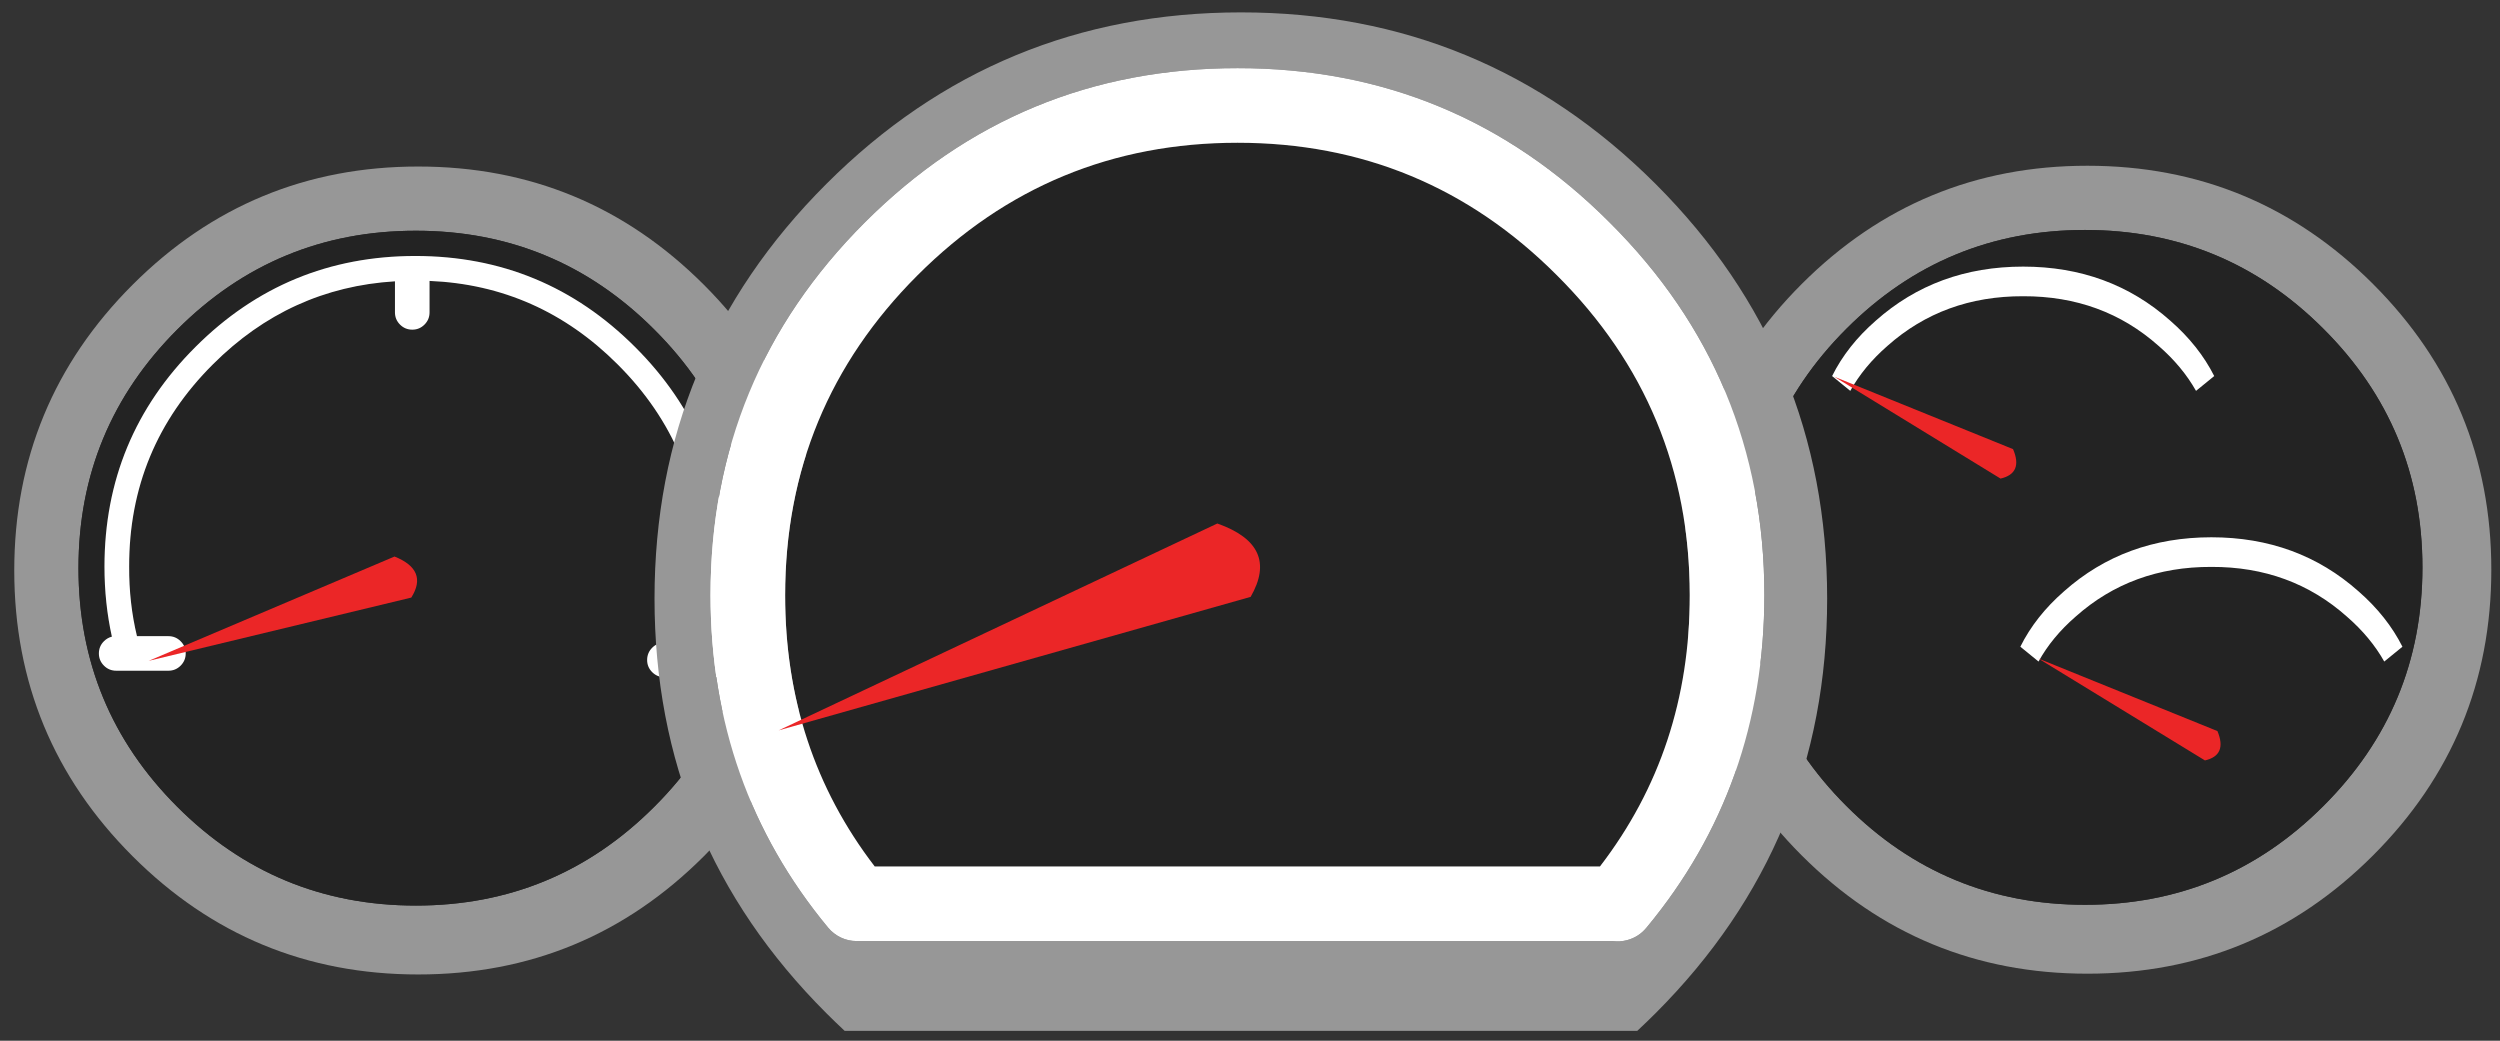 <?xml version="1.0" encoding="utf-8"?>
<!-- Generator: Adobe Illustrator 15.1.0, SVG Export Plug-In . SVG Version: 6.00 Build 0)  -->
<!DOCTYPE svg PUBLIC "-//W3C//DTD SVG 1.1//EN" "http://www.w3.org/Graphics/SVG/1.1/DTD/svg11.dtd">
<svg version="1.1" id="Layer_1" xmlns="http://www.w3.org/2000/svg" xmlns:xlink="http://www.w3.org/1999/xlink" x="0px" y="0px"
	 width="450px" height="187.333px" viewBox="0 0 450 187.333" enable-background="new 0 0 450 187.333" xml:space="preserve">
<rect x="0" y="0" width="450" height="187.333" fill="#333333" stroke="none"/>
<g id="Layer_5">
	<g>
		<g>
			<path fill="#979797" d="M117.768,59.314C105.914,47.459,91.61,41.532,74.861,41.532c-16.784,0-31.103,5.927-42.956,17.782
				C20.051,71.168,14.124,85.488,14.124,102.27s5.927,31.098,17.781,42.951c11.854,11.854,26.172,17.781,42.956,17.781
				c16.75,0,31.053-5.928,42.907-17.781c11.882-11.854,17.826-26.169,17.826-42.951S129.65,71.168,117.768,59.314z M126.704,51.266
				c14.192,14.193,21.291,31.337,21.291,51.424c0,20.09-7.099,37.23-21.291,51.424c-14.192,14.191-31.334,21.29-51.423,21.29
				c-20.087,0-37.23-7.099-51.423-21.29c-14.194-14.193-21.29-31.335-21.29-51.425c0-20.087,7.096-37.23,21.289-51.424
				c14.192-14.192,31.336-21.29,51.423-21.29C95.369,29.975,112.511,37.073,126.704,51.266z"/>
			<path fill="#232323" d="M74.767,46.074c-15.474,0-28.669,5.459-39.586,16.376c-10.917,10.888-16.377,24.064-16.377,39.536
				c0,5.709,0.75,11.122,2.246,16.239c0.156,0.559,0.515,0.999,1.077,1.307c0.53,0.284,1.092,0.346,1.686,0.189
				c0.559-0.189,0.999-0.547,1.309-1.076c0.282-0.559,0.344-1.123,0.188-1.686c-1.404-4.711-2.09-9.7-2.061-14.975
				c-0.03-14.222,4.992-26.355,15.068-36.4c10.075-10.079,22.225-15.098,36.45-15.068c14.192-0.029,26.326,4.989,36.403,15.068
				c10.074,10.045,15.113,22.179,15.113,36.4c-0.033,6.178-0.999,11.98-2.902,17.407c-0.218,0.596-0.188,1.171,0.096,1.733
				c0.278,0.53,0.701,0.903,1.262,1.121c0.592,0.219,1.169,0.187,1.73-0.095c0.529-0.278,0.903-0.702,1.121-1.261
				c2.093-5.865,3.137-12.166,3.137-18.907c-0.031-15.472-5.505-28.648-16.424-39.536C103.386,51.533,90.207,46.074,74.767,46.074z
				 M117.768,59.314c11.882,11.854,17.826,26.174,17.826,42.956s-5.943,31.098-17.826,42.951
				c-11.854,11.854-26.158,17.781-42.907,17.781c-16.784,0-31.103-5.928-42.956-17.781c-11.854-11.854-17.781-26.169-17.781-42.951
				s5.927-31.103,17.781-42.956c11.854-11.855,26.172-17.782,42.956-17.782C91.61,41.532,105.914,47.459,117.768,59.314z"/>
			<g>
				<path fill="#FFFFFF" d="M72.004,58.426c-0.607-0.607-0.911-1.34-0.912-2.199v-5.59c-12.651,0.769-23.578,5.75-32.775,14.949
					c-10.076,10.045-15.1,22.179-15.068,36.4c-0.024,4.365,0.444,8.537,1.404,12.521h5.662c0.858,0,1.59,0.304,2.199,0.912
					c0.607,0.604,0.912,1.34,0.912,2.199c0,0.858-0.304,1.59-0.912,2.198c-0.609,0.608-1.341,0.913-2.199,0.913H20.91
					c-0.859,0-1.592-0.305-2.199-0.913s-0.913-1.34-0.913-2.198c0-0.859,0.305-1.595,0.913-2.199
					c0.415-0.414,0.891-0.689,1.427-0.821c-0.889-4.028-1.334-8.233-1.334-12.61c0-15.472,5.46-28.648,16.377-39.536
					c10.917-10.917,24.112-16.376,39.586-16.376c15.439,0,28.62,5.459,39.537,16.376c10.919,10.888,16.393,24.064,16.424,39.536
					c0,4.838-0.539,9.449-1.615,13.831c0.526,0.144,0.995,0.425,1.406,0.838c0.602,0.617,0.897,1.349,0.888,2.203
					c-0.008,0.859-0.321,1.591-0.935,2.195c-0.614,0.604-1.347,0.899-2.199,0.892h-1.451l-0.047,0.021h-2.548
					c-0.029-0.012-0.051-0.029-0.07-0.045l-4.587-0.024c-0.859-0.009-1.593-0.321-2.199-0.933c-0.602-0.613-0.897-1.35-0.888-2.2
					c0.008-0.862,0.321-1.595,0.933-2.198c0.614-0.604,1.349-0.9,2.201-0.893l4.914,0.023c1.145-4.344,1.73-8.914,1.755-13.711
					c0-14.222-5.039-26.355-15.113-36.4c-9.468-9.466-20.752-14.477-33.855-15.023v5.664c0,0.859-0.304,1.592-0.913,2.199
					c-0.606,0.608-1.34,0.912-2.198,0.912C73.344,59.338,72.613,59.034,72.004,58.426z"/>
			</g>
		</g>
		<g>
			<path fill="#979797" d="M418.211,59.174c-11.854-11.854-26.153-17.781-42.906-17.781c-16.782,0-31.099,5.927-42.952,17.781
				c-11.855,11.854-17.782,26.174-17.782,42.956c0,16.783,5.927,31.099,17.782,42.953c11.854,11.854,26.17,17.78,42.952,17.78
				c16.752,0,31.052-5.927,42.906-17.78c11.888-11.854,17.83-26.17,17.83-42.953C436.041,85.348,430.098,71.027,418.211,59.174z
				 M427.15,51.126c14.193,14.192,21.288,31.336,21.288,51.423c0,20.092-7.095,37.229-21.288,51.424
				c-14.192,14.191-31.336,21.291-51.422,21.291c-20.091,0-37.231-7.1-51.423-21.291c-14.195-14.193-21.292-31.332-21.292-51.424
				c0-20.087,7.096-37.23,21.292-51.423c14.191-14.192,31.332-21.291,51.423-21.291C395.813,29.835,412.958,36.934,427.15,51.126z"
				/>
			<path fill="#232323" d="M418.211,59.174c11.888,11.854,17.83,26.174,17.83,42.956c0,16.783-5.942,31.099-17.83,42.953
				c-11.854,11.854-26.153,17.78-42.906,17.78c-16.782,0-31.099-5.927-42.952-17.78c-11.855-11.854-17.782-26.17-17.782-42.953
				c0-16.781,5.927-31.103,17.782-42.956c11.854-11.854,26.17-17.781,42.952-17.781C392.057,41.393,406.356,47.319,418.211,59.174z"
				/>
			<g>
				<path fill="#FFFFFF" d="M333.05,70.357l-3.271-2.667c1.809-3.65,4.427-6.971,7.859-9.967c7.3-6.487,16.145-9.734,26.53-9.734
					c10.357,0,19.184,3.247,26.483,9.734c3.431,2.996,6.066,6.316,7.908,9.967l-3.275,2.667c-1.653-2.93-3.896-5.631-6.737-8.097
					c-6.736-5.989-14.862-8.964-24.378-8.937c-9.544-0.028-17.686,2.946-24.428,8.937C336.906,64.727,334.674,67.428,333.05,70.357z
					"/>
			</g>
			<g>
				<path fill="#FFFFFF" d="M366.936,119.077l-3.276-2.668c1.81-3.648,4.428-6.971,7.859-9.968c7.3-6.489,16.145-9.731,26.532-9.731
					c10.356,0,19.182,3.242,26.485,9.731c3.429,2.997,6.063,6.317,7.903,9.968l-3.274,2.668c-1.652-2.936-3.896-5.632-6.737-8.098
					c-6.736-5.988-14.862-8.969-24.378-8.936c-9.544-0.033-17.686,2.946-24.423,8.936
					C370.786,113.445,368.555,116.142,366.936,119.077z"/>
			</g>
		</g>
		<g>
			<path fill="#979797" d="M222.766,12.268c-26.218,0-48.592,9.265-67.123,27.794c-18.496,18.496-27.744,40.855-27.746,67.075
				c0.019,22.878,7.066,42.816,21.148,59.818c0.638,0.771,1.41,1.369,2.316,1.803c0.906,0.427,1.86,0.637,2.854,0.633h136.092
				c0.879,0.117,1.759,0.058,2.646-0.186c1.362-0.383,2.492-1.115,3.394-2.203c14.146-17.032,21.225-36.987,21.24-59.865
				c0.004-26.22-9.275-48.579-27.839-67.075C271.249,21.528,248.922,12.264,222.766,12.268z M298.006,33.11
				c20.59,20.588,30.882,45.469,30.882,74.635c0,29.166-10.292,54.041-30.882,74.629c-1.091,1.09-2.189,2.149-3.3,3.183H152.041
				c-1.108-1.032-2.209-2.093-3.298-3.183c-20.621-20.588-30.93-45.463-30.93-74.629c0-29.166,10.309-54.047,30.93-74.635
				c20.588-20.588,45.466-30.88,74.632-30.88C252.51,2.23,277.385,12.522,298.006,33.11z"/>
			<path fill="#232323" d="M280.25,49.56c15.936,15.879,23.904,35.069,23.909,57.577c0.012,18.508-5.374,34.785-16.165,48.824
				H157.446c-10.764-14.023-16.139-30.301-16.12-48.824c-0.002-22.508,7.939-41.698,23.817-57.577
				c15.905-15.91,35.114-23.863,57.623-23.863C245.21,25.699,264.373,33.653,280.25,49.56z"/>
			<path fill="#FFFFFF" d="M222.766,12.268c26.155-0.004,48.482,9.261,66.981,27.794c18.563,18.496,27.844,40.855,27.839,67.075
				c-0.017,22.878-7.094,42.833-21.24,59.865c-0.901,1.088-2.031,1.82-3.394,2.203c-0.887,0.242-1.767,0.304-2.646,0.186H154.217
				c-0.993,0.004-1.947-0.206-2.854-0.633c-0.907-0.434-1.679-1.032-2.316-1.803c-14.082-17.002-21.131-36.94-21.148-59.818
				c0.002-26.22,9.25-48.579,27.746-67.075C174.175,21.532,196.549,12.268,222.766,12.268z M280.25,49.56
				c-15.878-15.906-35.04-23.86-57.483-23.863c-22.509,0-41.718,7.953-57.623,23.863c-15.878,15.879-23.819,35.069-23.817,57.577
				c-0.019,18.523,5.356,34.801,16.12,48.824h130.548c10.792-14.039,16.177-30.316,16.165-48.824
				C304.155,84.629,296.185,65.438,280.25,49.56z"/>
		</g>
		<g>
			<path fill="#EB2627" d="M225.115,107.436l-84.963,24.033l78.966-37.239C226.652,96.894,228.65,101.295,225.115,107.436z"/>
		</g>
		<g>
			<path fill="#EB2627" d="M26.759,118.954l44.254-18.779c4.087,1.636,5.092,4.098,3.018,7.39L26.759,118.954z"/>
		</g>
		<g>
			<path fill="#EB2627" d="M360.1,86.146l-29.955-18.349l32.203,13.046C363.589,83.74,362.841,85.509,360.1,86.146z"/>
		</g>
		<g>
			<path fill="#EB2627" d="M396.89,136.877l-29.991-18.344l32.236,13.059C400.352,134.49,399.604,136.254,396.89,136.877z"/>
		</g>
	</g>
</g>
</svg>
